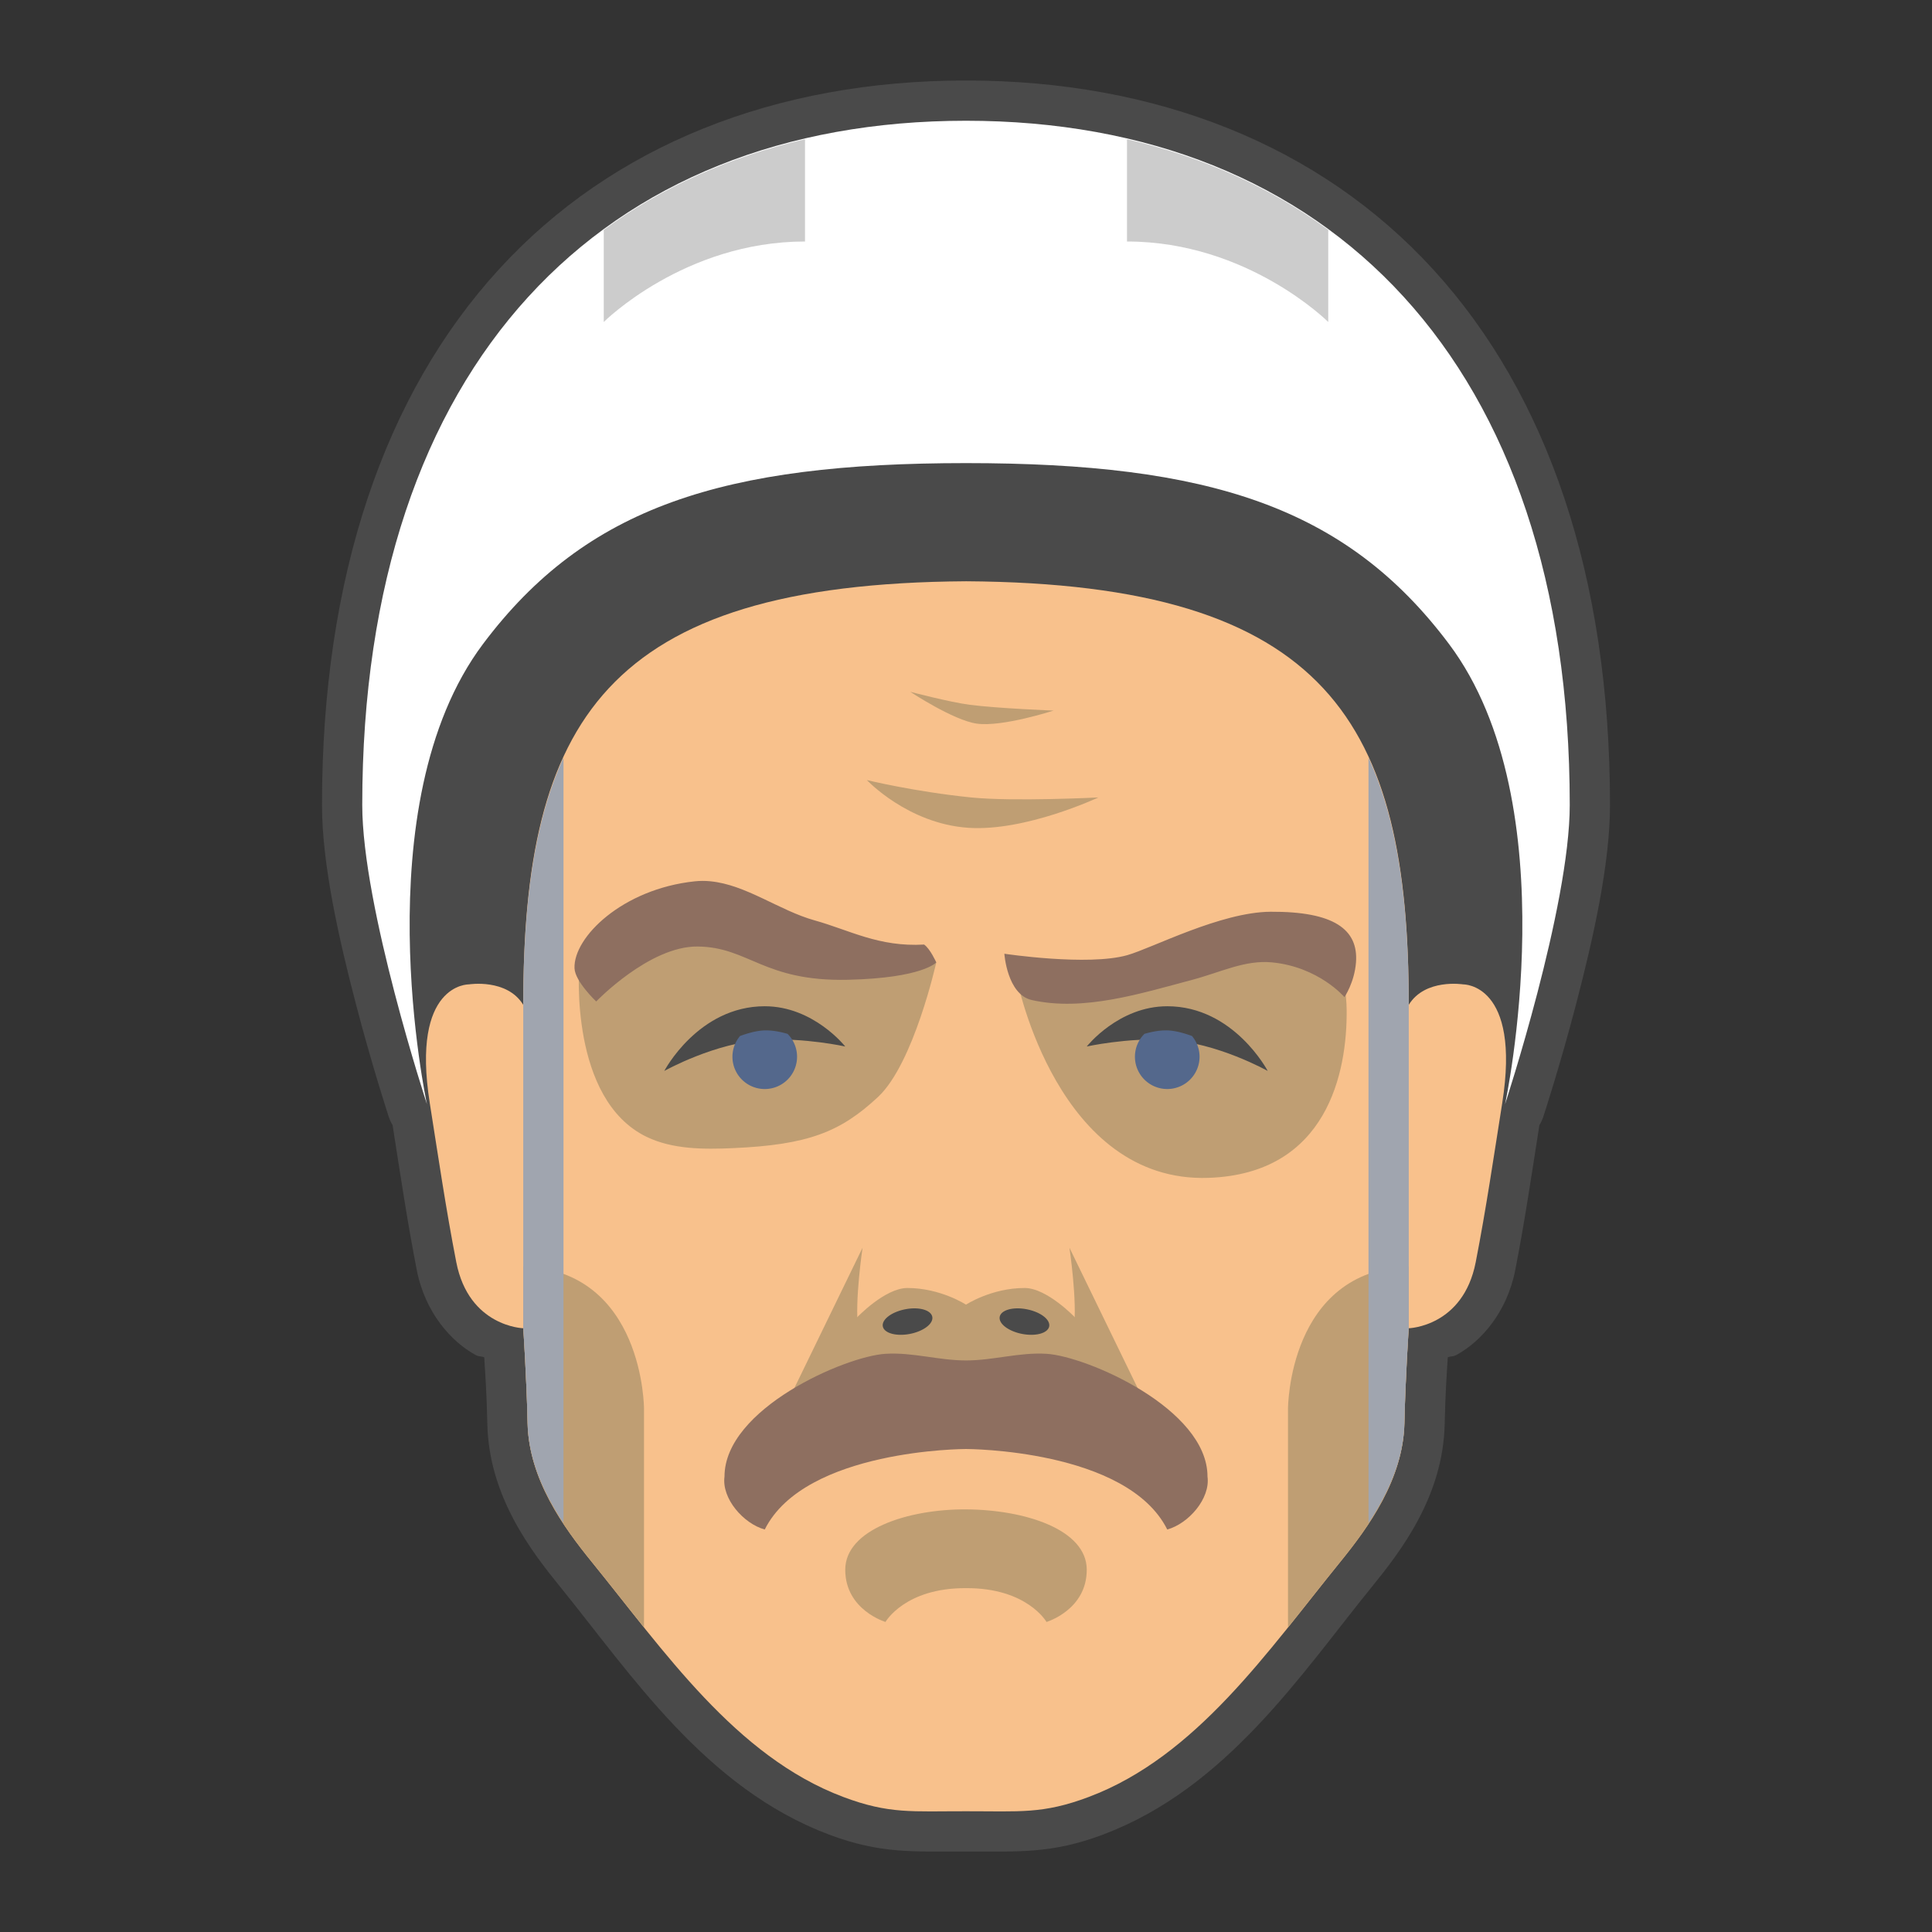 <?xml version="1.0" encoding="UTF-8" standalone="no"?>
<svg
   xmlns:dc="http://purl.org/dc/elements/1.1/"
   xmlns:cc="http://creativecommons.org/ns#"
   xmlns:rdf="http://www.w3.org/1999/02/22-rdf-syntax-ns#"
   xmlns:svg="http://www.w3.org/2000/svg"
   xmlns="http://www.w3.org/2000/svg"
   xmlns:sodipodi="http://sodipodi.sourceforge.net/DTD/sodipodi-0.dtd"
   xmlns:inkscape="http://www.inkscape.org/namespaces/inkscape"
   width="192"
   height="192"
   version="1.1"
   viewBox="0 0 192 192"
   id="svg14"
   sodipodi:docname="happy_wheels.svg"
   inkscape:version="0.92.5 (2060ec1f9f, 2020-04-08)"
   inkscape:export-filename="/home/creepertron/Icon References/Delta/png/happy_wheels.png"
   inkscape:export-xdpi="96"
   inkscape:export-ydpi="96">
  <rect x="0" y="0" width="192" height="192" fill="#333333" stroke="none"/>
  <defs
     id="defs18" />
  <sodipodi:namedview
     pagecolor="#ffffff"
     bordercolor="#666666"
     borderopacity="1"
     objecttolerance="10"
     gridtolerance="10"
     guidetolerance="10"
     inkscape:pageopacity="0"
     inkscape:pageshadow="2"
     inkscape:window-width="1280"
     inkscape:window-height="745"
     id="namedview16"
     showgrid="true"
     inkscape:zoom="2.4583333"
     inkscape:cx="64.628359"
     inkscape:cy="96"
     inkscape:window-x="-12"
     inkscape:window-y="-2"
     inkscape:window-maximized="1"
     inkscape:current-layer="svg14">
    <inkscape:grid
       type="xygrid"
       id="grid863" />
  </sodipodi:namedview>
  <path
     style="color:#000000;font-style:normal;font-variant:normal;font-weight:normal;font-stretch:normal;font-size:medium;line-height:normal;font-family:sans-serif;font-variant-ligatures:normal;font-variant-position:normal;font-variant-caps:normal;font-variant-numeric:normal;font-variant-alternates:normal;font-feature-settings:normal;text-indent:0;text-align:start;text-decoration:none;text-decoration-line:none;text-decoration-style:solid;text-decoration-color:#000000;letter-spacing:normal;word-spacing:normal;text-transform:none;writing-mode:lr-tb;direction:ltr;text-orientation:mixed;dominant-baseline:auto;baseline-shift:baseline;text-anchor:start;white-space:normal;shape-padding:0;clip-rule:nonzero;display:inline;overflow:visible;visibility:visible;opacity:1;isolation:auto;mix-blend-mode:normal;color-interpolation:sRGB;color-interpolation-filters:linearRGB;solid-color:#000000;solid-opacity:1;vector-effect:none;fill:#4a4a4a;fill-opacity:1;fill-rule:nonzero;stroke:none;stroke-width:8;stroke-linecap:round;stroke-linejoin:round;stroke-miterlimit:4;stroke-dasharray:none;stroke-dashoffset:0;stroke-opacity:1;color-rendering:auto;image-rendering:auto;shape-rendering:auto;text-rendering:auto;enable-background:accumulate"
     d="M 96,8 C 77.111,8 60.859,14.415 49.547,26.805 38.235,39.194 32,57.273 32,80 c 0,5.916 1.703,13.384 3.344,19.68 1.641,6.295 3.289,11.305 3.289,11.305 0.096,0.29 0.224,0.568 0.383,0.828 0.746,4.769 1.447,9.499 2.398,14.383 0.832,4.268 3.429,7.112 5.781,8.422 0.466,0.259 0.483,0.102 0.93,0.274 0.101,1.676 0.239,3.511 0.305,6.609 0.152,7.216 4.383,12.68 7.25,16.211 7.036,8.666 14.424,19.988 26.711,24.609 5.133,1.931 8.398,1.67 13.602,1.68 0.005,0 0.01,0 0.016,0 5.204,-0.008 8.468,0.251 13.602,-1.68 12.287,-4.621 19.675,-15.943 26.711,-24.609 2.867,-3.531 7.098,-8.995 7.25,-16.211 0.065,-3.099 0.203,-4.933 0.305,-6.609 0.447,-0.171 0.464,-0.016 0.93,-0.274 2.352,-1.31 4.95,-4.154 5.781,-8.422 0.951,-4.878 1.645,-9.604 2.391,-14.367 v -0.008 c 0.162,-0.263 0.293,-0.543 0.391,-0.836 0,0 1.648,-5.009 3.289,-11.305 C 158.297,93.384 160,85.916 160,80 160,57.273 153.765,39.194 142.453,26.805 131.141,14.415 114.889,8 96,8 Z"
     id="path829-5"
     inkscape:connector-curvature="0"
     sodipodi:nodetypes="ssssccccccsscccccccsccccsss" />
  <path
     inkscape:connector-curvature="0"
     style="opacity:1;fill:#f8c18c;stroke-width:4"
     d="m 96,57.766 c -36,0.226 -44,14.094 -44,42.094 -1.624,-2.648 -5.422,-2.031 -5.422,-2.031 0,0 -5.751,-0.105 -3.867,11.797 0.843,5.327 1.601,10.511 2.633,15.805 C 46.596,131.856 52,132 52,132 c 0,0 0.336,4.95 0.43,9.414 0.118,5.608 3.603,10.388 6.352,13.773 7.195,8.863 14.33,19.372 25.016,23.391 C 88.376,180.3 90.64,179.99 96,180 c 5.36,-0.008 7.624,0.3 12.203,-1.422 10.685,-4.019 17.82,-14.528 25.016,-23.391 2.748,-3.385 6.234,-8.165 6.352,-13.773 C 139.664,136.95 140,132 140,132 c 0,0 5.404,-0.144 6.656,-6.57 1.032,-5.294 1.789,-10.477 2.633,-15.805 1.884,-11.902 -3.867,-11.797 -3.867,-11.797 0,0 -3.798,-0.617 -5.422,2.031 0,-28 -8,-41.868 -44,-42.094 z"
     id="path829" />
  <path
     inkscape:connector-curvature="0"
     style="opacity:1;fill:#bf9e73;stroke-width:4"
     d="m 90.461,68.75 c 0,0 4.272,2.835 6.617,3.164 2.527,0.355 7.625,-1.297 7.625,-1.297 0,0 -5.56,-0.216 -8.344,-0.578 C 94.396,69.784 90.461,68.75 90.461,68.75 Z m -4.312,8.773 c 0,0 4.063,4.328 10.062,4.742 5.707,0.394 12.945,-3.016 12.945,-3.016 0,0 -8.459,0.428 -12.656,0 C 90.855,78.674 86.148,77.523 86.148,77.523 Z M 52,125.844 V 132 c 0,0 0.336,4.95 0.43,9.414 0.118,5.608 3.603,10.388 6.352,13.773 1.724,2.124 3.452,4.346 5.219,6.547 V 140 c 0,0 0,-13.698 -12,-14.156 z m 88,0 C 128,126.302 128,140 128,140 v 21.734 c 1.767,-2.201 3.494,-4.423 5.219,-6.547 2.748,-3.385 6.234,-8.165 6.352,-13.773 C 139.664,136.95 140,132 140,132 Z"
     id="path861-6" />
  <path
     style="opacity:1;fill:#ffffff;stroke-width:4"
     d="m 96,12 c -36,0 -60,24 -60,68 0,10.141 6.43,29.734 6.43,29.734 C 42.43,109.734 36,80 48,64 58.251,50.332 71.919,46.023 96,46.023 c 24.081,0 37.749,4.308 48,17.977 12,16 5.57,45.734 5.57,45.734 C 149.57,109.734 156,90.141 156,80 156,36 132,12 96,12 Z"
     id="path831"
     inkscape:connector-curvature="0"
     sodipodi:nodetypes="sscssscss" />
  <path
     inkscape:connector-curvature="0"
     style="fill:#cccccc;stroke-width:4"
     d="m 80,13.836 c -7.48,1.744 -14.198,4.75 -20,9.008 V 32 c 0,0 8,-8 20,-8 z m 32,0 V 24 c 12,0 20,8 20,8 v -9.156 c -5.802,-4.258 -12.52,-7.264 -20,-9.008 z"
     id="path833" />
  <path
     inkscape:connector-curvature="0"
     style="opacity:1;vector-effect:none;fill:#a0a5af;fill-opacity:1;stroke-width:4;paint-order:stroke fill markers"
     d="m 56,75.297 c -2.946,6.415 -4,14.572 -4,24.562 V 132 c 0,0 0.336,4.95 0.43,9.414 0.079,3.759 1.701,7.101 3.57,9.945 z m 80,0 v 76.062 c 1.869,-2.845 3.491,-6.186 3.57,-9.945 C 139.664,136.95 140,132 140,132 V 99.859 c 0,-9.991 -1.054,-18.148 -4,-24.562 z"
     id="rect863" />
  <path
     inkscape:connector-curvature="0"
     style="opacity:1;fill:#bf9e73;stroke:none;stroke-width:4px;stroke-linecap:butt;stroke-linejoin:miter;stroke-opacity:1"
     d="m 90.172,128 c -2.232,0 -5.023,2.945 -5.023,2.945 L 84,136 96,137.422 108,136 l -1.148,-5.055 c 0,0 -2.792,-2.945 -5.023,-2.945 C 98.519,128 96,129.656 96,129.656 96,129.656 93.481,128 90.172,128 Z"
     id="path871" />
  <path
     inkscape:connector-curvature="0"
     style="fill:#bf9e73;stroke-width:4"
     d="M 85.719,124 76,144 88,136 c 0,0 -2.431,-1.872 -2.719,-4 -0.358,-2.646 0.438,-8 0.438,-8 z m 20.562,0 c 0,0 0.796,5.354 0.438,8 C 106.431,134.128 104,136 104,136 l 12,8 z"
     id="path869" />
  <path
     style="opacity:1;fill:#8e6f60;stroke-width:4"
     d="m 88,134.539 c -4,0.244 -16,5.457 -16,12.203 -0.295,2.181 1.878,4.671 4,5.258 4,-8 20,-8 20,-8 0,0 16,0 20,8 2.122,-0.587 4.295,-3.076 4,-5.258 0,-6.746 -12,-11.959 -16,-12.203 -2.706,-0.165 -5.289,0.661 -8,0.661 -2.711,0 -5.294,-0.826 -8,-0.661 z"
     id="path865"
     inkscape:connector-curvature="0"
     sodipodi:nodetypes="cccccccscc" />
  <path
     style="opacity:1;fill:#bf9e73;stroke-width:4"
     d="m 84,156 c 0,4 4,5.187 4,5.187 0,0 1.924,-3.392 8,-3.359 6.076,-0.032 8,3.359 8,3.359 0,0 4,-1.187 4,-5.187 0,-4 -6.139,-5.967 -12,-6 -5.767,-0.032 -12,2 -12,6 z"
     id="path867"
     inkscape:connector-curvature="0"
     sodipodi:nodetypes="ccccssc" />
  <path
     inkscape:connector-curvature="0"
     style="opacity:1;vector-effect:none;fill:#4a4a4a;fill-opacity:1;stroke:none;stroke-width:4.371;paint-order:stroke fill markers"
     d="m 90.93,130.023 a 1.246,2.504 79.007 0 0 -0.977,0.094 1.246,2.504 79.007 0 0 -2.219,1.703 1.246,2.504 79.007 0 0 2.695,0.742 1.246,2.504 79.007 0 0 2.219,-1.703 1.246,2.504 79.007 0 0 -1.719,-0.836 z m 10.141,0 a 2.504,1.246 10.993 0 0 -1.719,0.836 2.504,1.246 10.993 0 0 2.219,1.703 2.504,1.246 10.993 0 0 2.695,-0.742 2.504,1.246 10.993 0 0 -2.219,-1.703 2.504,1.246 10.993 0 0 -0.977,-0.094 z"
     id="path875" />
  <path
     inkscape:connector-curvature="0"
     style="opacity:1;fill:#bf9e73;stroke-width:4"
     d="M 69.969,92 57.562,96.102 c 0,0 -1.017,13.164 6.711,16.883 2.588,1.245 5.67,1.242 8.539,1.117 7.516,-0.327 10.712,-1.607 14.445,-5.086 3.555,-3.313 5.789,-13.375 5.789,-13.375 z m 62.742,2.578 -14.133,0.203 -8.547,2.031 -8.945,0.609 c 0,0 4.011,20.153 19.016,19.633 11.824,-0.41 13.788,-10.533 13.727,-16.68 -0.032,-3.201 -1.117,-5.797 -1.117,-5.797 z"
     id="path889" />
  <path
     inkscape:connector-curvature="0"
     style="fill:#8e6f60;stroke-width:4"
     d="m 70.578,87.578 c -0.508,-0.047 -1.027,-0.048 -1.547,0.008 -7.151,0.761 -12.048,5.531 -11.937,8.633 0.047,1.316 2.156,3.305 2.156,3.305 0,0 5.283,-5.504 10.07,-5.461 5.106,0.046 6.549,3.501 14.961,3.305 7.439,-0.174 8.766,-1.727 8.766,-1.727 0,0 -0.617,-1.372 -1.211,-1.773 -4.497,0.262 -7.409,-1.434 -10.867,-2.398 -3.527,-0.984 -6.831,-3.559 -10.391,-3.891 z m 55.695,3.031 c -4.959,0.028 -11.777,3.614 -14.242,4.313 -3.921,1.11 -12.219,-0.141 -12.219,-0.141 0,0 0.271,4.048 2.727,4.602 5.118,1.154 10.785,-0.639 15.969,-2.016 2.804,-0.745 5.22,-1.988 7.906,-1.727 4.654,0.452 7.195,3.453 7.195,3.453 0,0 0.997,-1.454 1.148,-3.453 0.249,-3.279 -2.199,-5.067 -8.484,-5.031 z"
     id="path887" />
  <path
     inkscape:connector-curvature="0"
     style="opacity:1;fill:#4a4a4a;stroke-width:4"
     d="m 76,100 c -6.614,0 -9.984,6.43 -9.984,6.43 0,0 5.013,-2.822 9.984,-3.094 4,-0.219 8,0.664 8,0.664 0,0 -3.149,-4 -8,-4 z m 40,0 c -4.851,0 -8,4 -8,4 0,0 4,-0.883 8,-0.664 4.972,0.272 9.984,3.094 9.984,3.094 0,0 -3.37,-6.43 -9.984,-6.43 z"
     id="path877" />
  <path
     inkscape:connector-curvature="0"
     style="opacity:1;vector-effect:none;fill:#54688c;fill-opacity:1;stroke-width:3.257;paint-order:stroke fill markers"
     d="m 76.078,102.398 c -0.835,0.008 -1.718,0.266 -2.531,0.555 a 3.209,3.209 0 0 0 -0.758,2.063 3.209,3.209 0 0 0 3.211,3.211 3.209,3.209 0 0 0 3.211,-3.211 3.209,3.209 0 0 0 -0.945,-2.273 c -0.669,-0.189 -1.412,-0.351 -2.188,-0.344 z m 39.844,0 c -0.776,-0.008 -1.518,0.155 -2.188,0.344 a 3.209,3.209 0 0 0 -0.945,2.273 3.209,3.209 0 0 0 3.211,3.211 3.209,3.209 0 0 0 3.211,-3.211 3.209,3.209 0 0 0 -0.758,-2.063 c -0.813,-0.288 -1.697,-0.546 -2.531,-0.555 z"
     id="path879" />
</svg>
